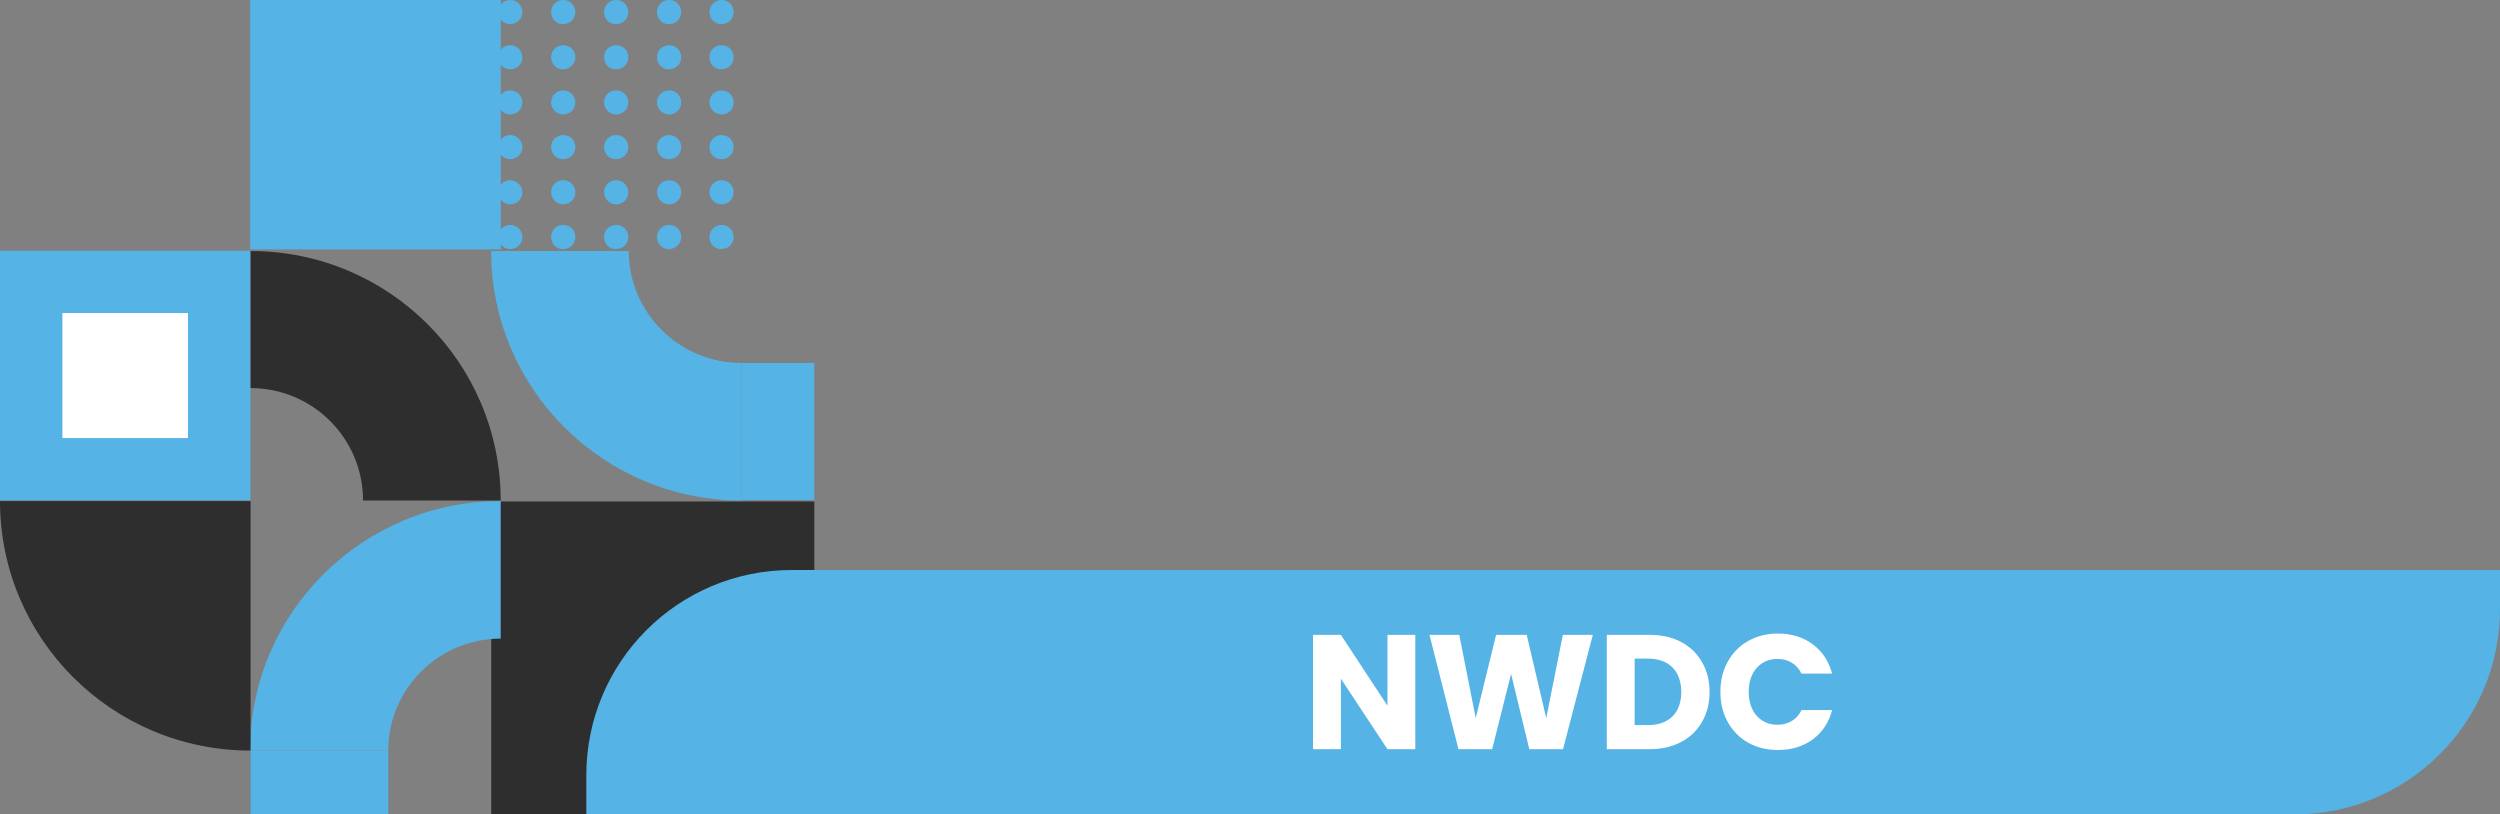 <svg width="307" height="100" viewBox="0 0 307 100" fill="none" xmlns="http://www.w3.org/2000/svg">
<rect x="0" y="0" width="307" height="100" fill="#808080" stroke="none"/>
<g clip-path="url(#clip0_370_929)">
<path d="M30.727 30.626H61.501V-0.016H30.727V30.626Z" fill="#55B3E5"/>
<path d="M77.214 30.826L60.31 30.826C60.31 47.719 74.056 61.467 91.084 61.467V44.575C83.406 44.575 77.214 38.409 77.214 30.826Z" fill="#55B3E5"/>
<path d="M60.322 99.985H100.013V61.576H60.322V99.985Z" fill="#2E2E2E"/>
<path d="M61.486 78.422V61.529C44.52 61.529 30.712 75.216 30.712 92.17H47.678C47.678 84.587 53.87 78.422 61.486 78.422Z" fill="#55B3E5"/>
<path d="M-0.016 61.436H30.758V30.795H-0.016V61.436Z" fill="#55B3E5"/>
<path d="M7.662 53.791H23.08V38.44H7.662V53.791Z" fill="white"/>
<path d="M44.582 61.467H61.486C61.486 44.513 47.74 30.826 30.774 30.826L30.774 47.657C38.39 47.657 44.582 53.822 44.582 61.467Z" fill="#2E2E2E"/>
<path d="M61.176 29.1C61.176 28.237 61.858 27.62 62.663 27.62C63.468 27.62 64.149 28.298 64.149 29.1C64.149 29.963 63.468 30.579 62.663 30.579C61.858 30.579 61.176 29.963 61.176 29.1Z" fill="#55B3E5"/>
<path d="M67.678 29.1C67.678 28.237 68.359 27.62 69.164 27.62C70.031 27.62 70.65 28.298 70.65 29.1C70.65 29.963 69.969 30.579 69.164 30.579C68.359 30.641 67.678 29.963 67.678 29.1Z" fill="#55B3E5"/>
<path d="M74.18 29.1C74.18 28.237 74.861 27.62 75.666 27.62C76.532 27.62 77.152 28.298 77.152 29.1C77.152 29.963 76.471 30.579 75.666 30.579C74.861 30.641 74.18 29.963 74.18 29.1Z" fill="#55B3E5"/>
<path d="M80.681 29.1C80.681 28.237 81.362 27.62 82.167 27.62C83.034 27.62 83.653 28.298 83.653 29.1C83.653 29.963 82.972 30.579 82.167 30.579C81.362 30.641 80.681 29.963 80.681 29.1Z" fill="#55B3E5"/>
<path d="M87.121 29.1C87.121 28.237 87.802 27.62 88.607 27.62C89.474 27.62 90.093 28.298 90.093 29.1C90.093 29.963 89.412 30.579 88.607 30.579C87.802 30.641 87.121 29.963 87.121 29.1Z" fill="#55B3E5"/>
<path d="M61.176 23.613C61.176 22.75 61.858 22.133 62.663 22.133C63.468 22.133 64.149 22.811 64.149 23.613C64.149 24.476 63.468 25.093 62.663 25.093C61.858 25.093 61.176 24.414 61.176 23.613Z" fill="#55B3E5"/>
<path d="M67.678 23.613C67.678 22.75 68.359 22.133 69.164 22.133C70.031 22.133 70.65 22.811 70.65 23.613C70.65 24.476 69.969 25.093 69.164 25.093C68.359 25.093 67.678 24.414 67.678 23.613Z" fill="#55B3E5"/>
<path d="M74.18 23.613C74.18 22.75 74.861 22.133 75.666 22.133C76.532 22.133 77.152 22.811 77.152 23.613C77.152 24.476 76.471 25.093 75.666 25.093C74.861 25.093 74.18 24.414 74.18 23.613Z" fill="#55B3E5"/>
<path d="M80.681 23.613C80.681 22.75 81.362 22.133 82.167 22.133C83.034 22.133 83.653 22.811 83.653 23.613C83.653 24.476 82.972 25.093 82.167 25.093C81.362 25.093 80.681 24.414 80.681 23.613Z" fill="#55B3E5"/>
<path d="M87.121 23.613C87.121 22.75 87.802 22.133 88.607 22.133C89.474 22.133 90.093 22.811 90.093 23.613C90.093 24.476 89.412 25.093 88.607 25.093C87.802 25.093 87.121 24.414 87.121 23.613Z" fill="#55B3E5"/>
<path d="M61.176 18.064C61.176 17.201 61.858 16.584 62.663 16.584C63.468 16.584 64.149 17.263 64.149 18.064C64.149 18.927 63.468 19.544 62.663 19.544C61.858 19.544 61.176 18.927 61.176 18.064Z" fill="#55B3E5"/>
<path d="M67.678 18.064C67.678 17.201 68.359 16.584 69.164 16.584C70.031 16.584 70.65 17.263 70.65 18.064C70.65 18.927 69.969 19.544 69.164 19.544C68.359 19.605 67.678 18.927 67.678 18.064Z" fill="#55B3E5"/>
<path d="M74.18 18.064C74.18 17.201 74.861 16.584 75.666 16.584C76.532 16.584 77.152 17.263 77.152 18.064C77.152 18.927 76.471 19.544 75.666 19.544C74.861 19.605 74.18 18.927 74.18 18.064Z" fill="#55B3E5"/>
<path d="M80.681 18.064C80.681 17.201 81.362 16.584 82.167 16.584C83.034 16.584 83.653 17.263 83.653 18.064C83.653 18.927 82.972 19.544 82.167 19.544C81.362 19.605 80.681 18.927 80.681 18.064Z" fill="#55B3E5"/>
<path d="M87.121 18.064C87.121 17.201 87.802 16.584 88.607 16.584C89.474 16.584 90.093 17.263 90.093 18.064C90.093 18.927 89.412 19.544 88.607 19.544C87.802 19.605 87.121 18.927 87.121 18.064Z" fill="#55B3E5"/>
<path d="M61.176 12.577C61.176 11.714 61.858 11.097 62.663 11.097C63.468 11.097 64.149 11.776 64.149 12.577C64.149 13.44 63.468 14.057 62.663 14.057C61.858 14.057 61.176 13.379 61.176 12.577Z" fill="#55B3E5"/>
<path d="M67.678 12.577C67.678 11.714 68.359 11.097 69.164 11.097C70.031 11.097 70.65 11.776 70.65 12.577C70.65 13.44 69.969 14.057 69.164 14.057C68.359 14.057 67.678 13.379 67.678 12.577Z" fill="#55B3E5"/>
<path d="M74.18 12.577C74.18 11.714 74.861 11.097 75.666 11.097C76.532 11.097 77.152 11.776 77.152 12.577C77.152 13.44 76.471 14.057 75.666 14.057C74.861 14.057 74.18 13.379 74.18 12.577Z" fill="#55B3E5"/>
<path d="M80.681 12.577C80.681 11.714 81.362 11.097 82.167 11.097C83.034 11.097 83.653 11.776 83.653 12.577C83.653 13.44 82.972 14.057 82.167 14.057C81.362 14.057 80.681 13.379 80.681 12.577Z" fill="#55B3E5"/>
<path d="M87.121 12.577C87.121 11.714 87.802 11.097 88.607 11.097C89.474 11.097 90.093 11.776 90.093 12.577C90.093 13.44 89.412 14.057 88.607 14.057C87.802 14.057 87.121 13.379 87.121 12.577Z" fill="#55B3E5"/>
<path d="M61.176 7.028C61.176 6.165 61.858 5.549 62.663 5.549C63.468 5.549 64.149 6.227 64.149 7.028C64.149 7.891 63.468 8.508 62.663 8.508C61.858 8.508 61.176 7.891 61.176 7.028Z" fill="#55B3E5"/>
<path d="M67.678 7.028C67.678 6.165 68.359 5.549 69.164 5.549C70.031 5.549 70.65 6.227 70.65 7.028C70.65 7.891 69.969 8.508 69.164 8.508C68.359 8.57 67.678 7.891 67.678 7.028Z" fill="#55B3E5"/>
<path d="M74.18 7.028C74.18 6.165 74.861 5.549 75.666 5.549C76.532 5.549 77.152 6.227 77.152 7.028C77.152 7.891 76.471 8.508 75.666 8.508C74.861 8.57 74.18 7.891 74.18 7.028Z" fill="#55B3E5"/>
<path d="M80.681 7.028C80.681 6.165 81.362 5.549 82.167 5.549C83.034 5.549 83.653 6.227 83.653 7.028C83.653 7.891 82.972 8.508 82.167 8.508C81.362 8.57 80.681 7.891 80.681 7.028Z" fill="#55B3E5"/>
<path d="M87.121 7.028C87.121 6.165 87.802 5.549 88.607 5.549C89.474 5.549 90.093 6.227 90.093 7.028C90.093 7.891 89.412 8.508 88.607 8.508C87.802 8.57 87.121 7.891 87.121 7.028Z" fill="#55B3E5"/>
<path d="M61.176 1.48C61.176 0.617 61.858 0 62.663 0C63.468 0 64.149 0.678 64.149 1.48C64.149 2.343 63.468 2.959 62.663 2.959C61.858 2.959 61.176 2.343 61.176 1.48Z" fill="#55B3E5"/>
<path d="M67.678 1.48C67.678 0.617 68.359 0 69.164 0C70.031 0 70.65 0.678 70.65 1.48C70.65 2.343 69.969 2.959 69.164 2.959C68.359 3.021 67.678 2.343 67.678 1.48Z" fill="#55B3E5"/>
<path d="M74.18 1.48C74.18 0.617 74.861 0 75.666 0C76.532 0 77.152 0.678 77.152 1.48C77.152 2.343 76.471 2.959 75.666 2.959C74.861 3.021 74.18 2.343 74.18 1.48Z" fill="#55B3E5"/>
<path d="M80.681 1.48C80.681 0.617 81.362 0 82.167 0C83.034 0 83.653 0.678 83.653 1.48C83.653 2.343 82.972 2.959 82.167 2.959C81.362 3.021 80.681 2.343 80.681 1.48Z" fill="#55B3E5"/>
<path d="M87.121 1.48C87.121 0.617 87.802 0 88.607 0C89.474 0 90.093 0.678 90.093 1.48C90.093 2.343 89.412 2.959 88.607 2.959C87.802 3.021 87.121 2.343 87.121 1.48Z" fill="#55B3E5"/>
<path d="M30.774 75.339L30.774 61.529L16.904 61.529H0C0 78.422 13.746 92.17 30.774 92.17V75.339Z" fill="#2E2E2E"/>
<path d="M100.062 44.575H91.084V61.406H100.062V44.575Z" fill="#55B3E5"/>
<path d="M47.678 92.17H30.774V100H47.678V92.17Z" fill="#55B3E5"/>
</g>
<path d="M72 95.2C72 81.282 83.282 70 97.2 70H307V74.783C307 88.71 295.71 100 281.783 100H72V95.2Z" fill="#55B3E5"/>
<path d="M173.8 92H170.38L164.66 83.34V92H161.24V77.96H164.66L170.38 86.66V77.96H173.8V92ZM195.599 77.96L191.939 92H187.799L185.559 82.76L183.239 92H179.099L175.539 77.96H179.199L181.219 88.18L183.719 77.96H187.479L189.879 88.18L191.919 77.96H195.599ZM202.574 77.96C204.054 77.96 205.348 78.253 206.454 78.84C207.561 79.427 208.414 80.253 209.014 81.32C209.628 82.373 209.934 83.593 209.934 84.98C209.934 86.353 209.628 87.573 209.014 88.64C208.414 89.707 207.554 90.533 206.434 91.12C205.328 91.707 204.041 92 202.574 92H197.314V77.96H202.574ZM202.354 89.04C203.648 89.04 204.654 88.687 205.374 87.98C206.094 87.273 206.454 86.273 206.454 84.98C206.454 83.687 206.094 82.68 205.374 81.96C204.654 81.24 203.648 80.88 202.354 80.88H200.734V89.04H202.354ZM211.265 84.96C211.265 83.573 211.565 82.34 212.165 81.26C212.765 80.167 213.599 79.32 214.665 78.72C215.745 78.107 216.965 77.8 218.325 77.8C219.992 77.8 221.419 78.24 222.605 79.12C223.792 80 224.585 81.2 224.985 82.72H221.225C220.945 82.133 220.545 81.687 220.025 81.38C219.519 81.073 218.939 80.92 218.285 80.92C217.232 80.92 216.379 81.287 215.725 82.02C215.072 82.753 214.745 83.733 214.745 84.96C214.745 86.187 215.072 87.167 215.725 87.9C216.379 88.633 217.232 89 218.285 89C218.939 89 219.519 88.847 220.025 88.54C220.545 88.233 220.945 87.787 221.225 87.2H224.985C224.585 88.72 223.792 89.92 222.605 90.8C221.419 91.667 219.992 92.1 218.325 92.1C216.965 92.1 215.745 91.8 214.665 91.2C213.599 90.587 212.765 89.74 212.165 88.66C211.565 87.58 211.265 86.347 211.265 84.96Z" fill="white"/>
<defs>
<clipPath id="clip0_370_929">
<rect width="100" height="100" fill="white"/>
</clipPath>
</defs>
</svg>
